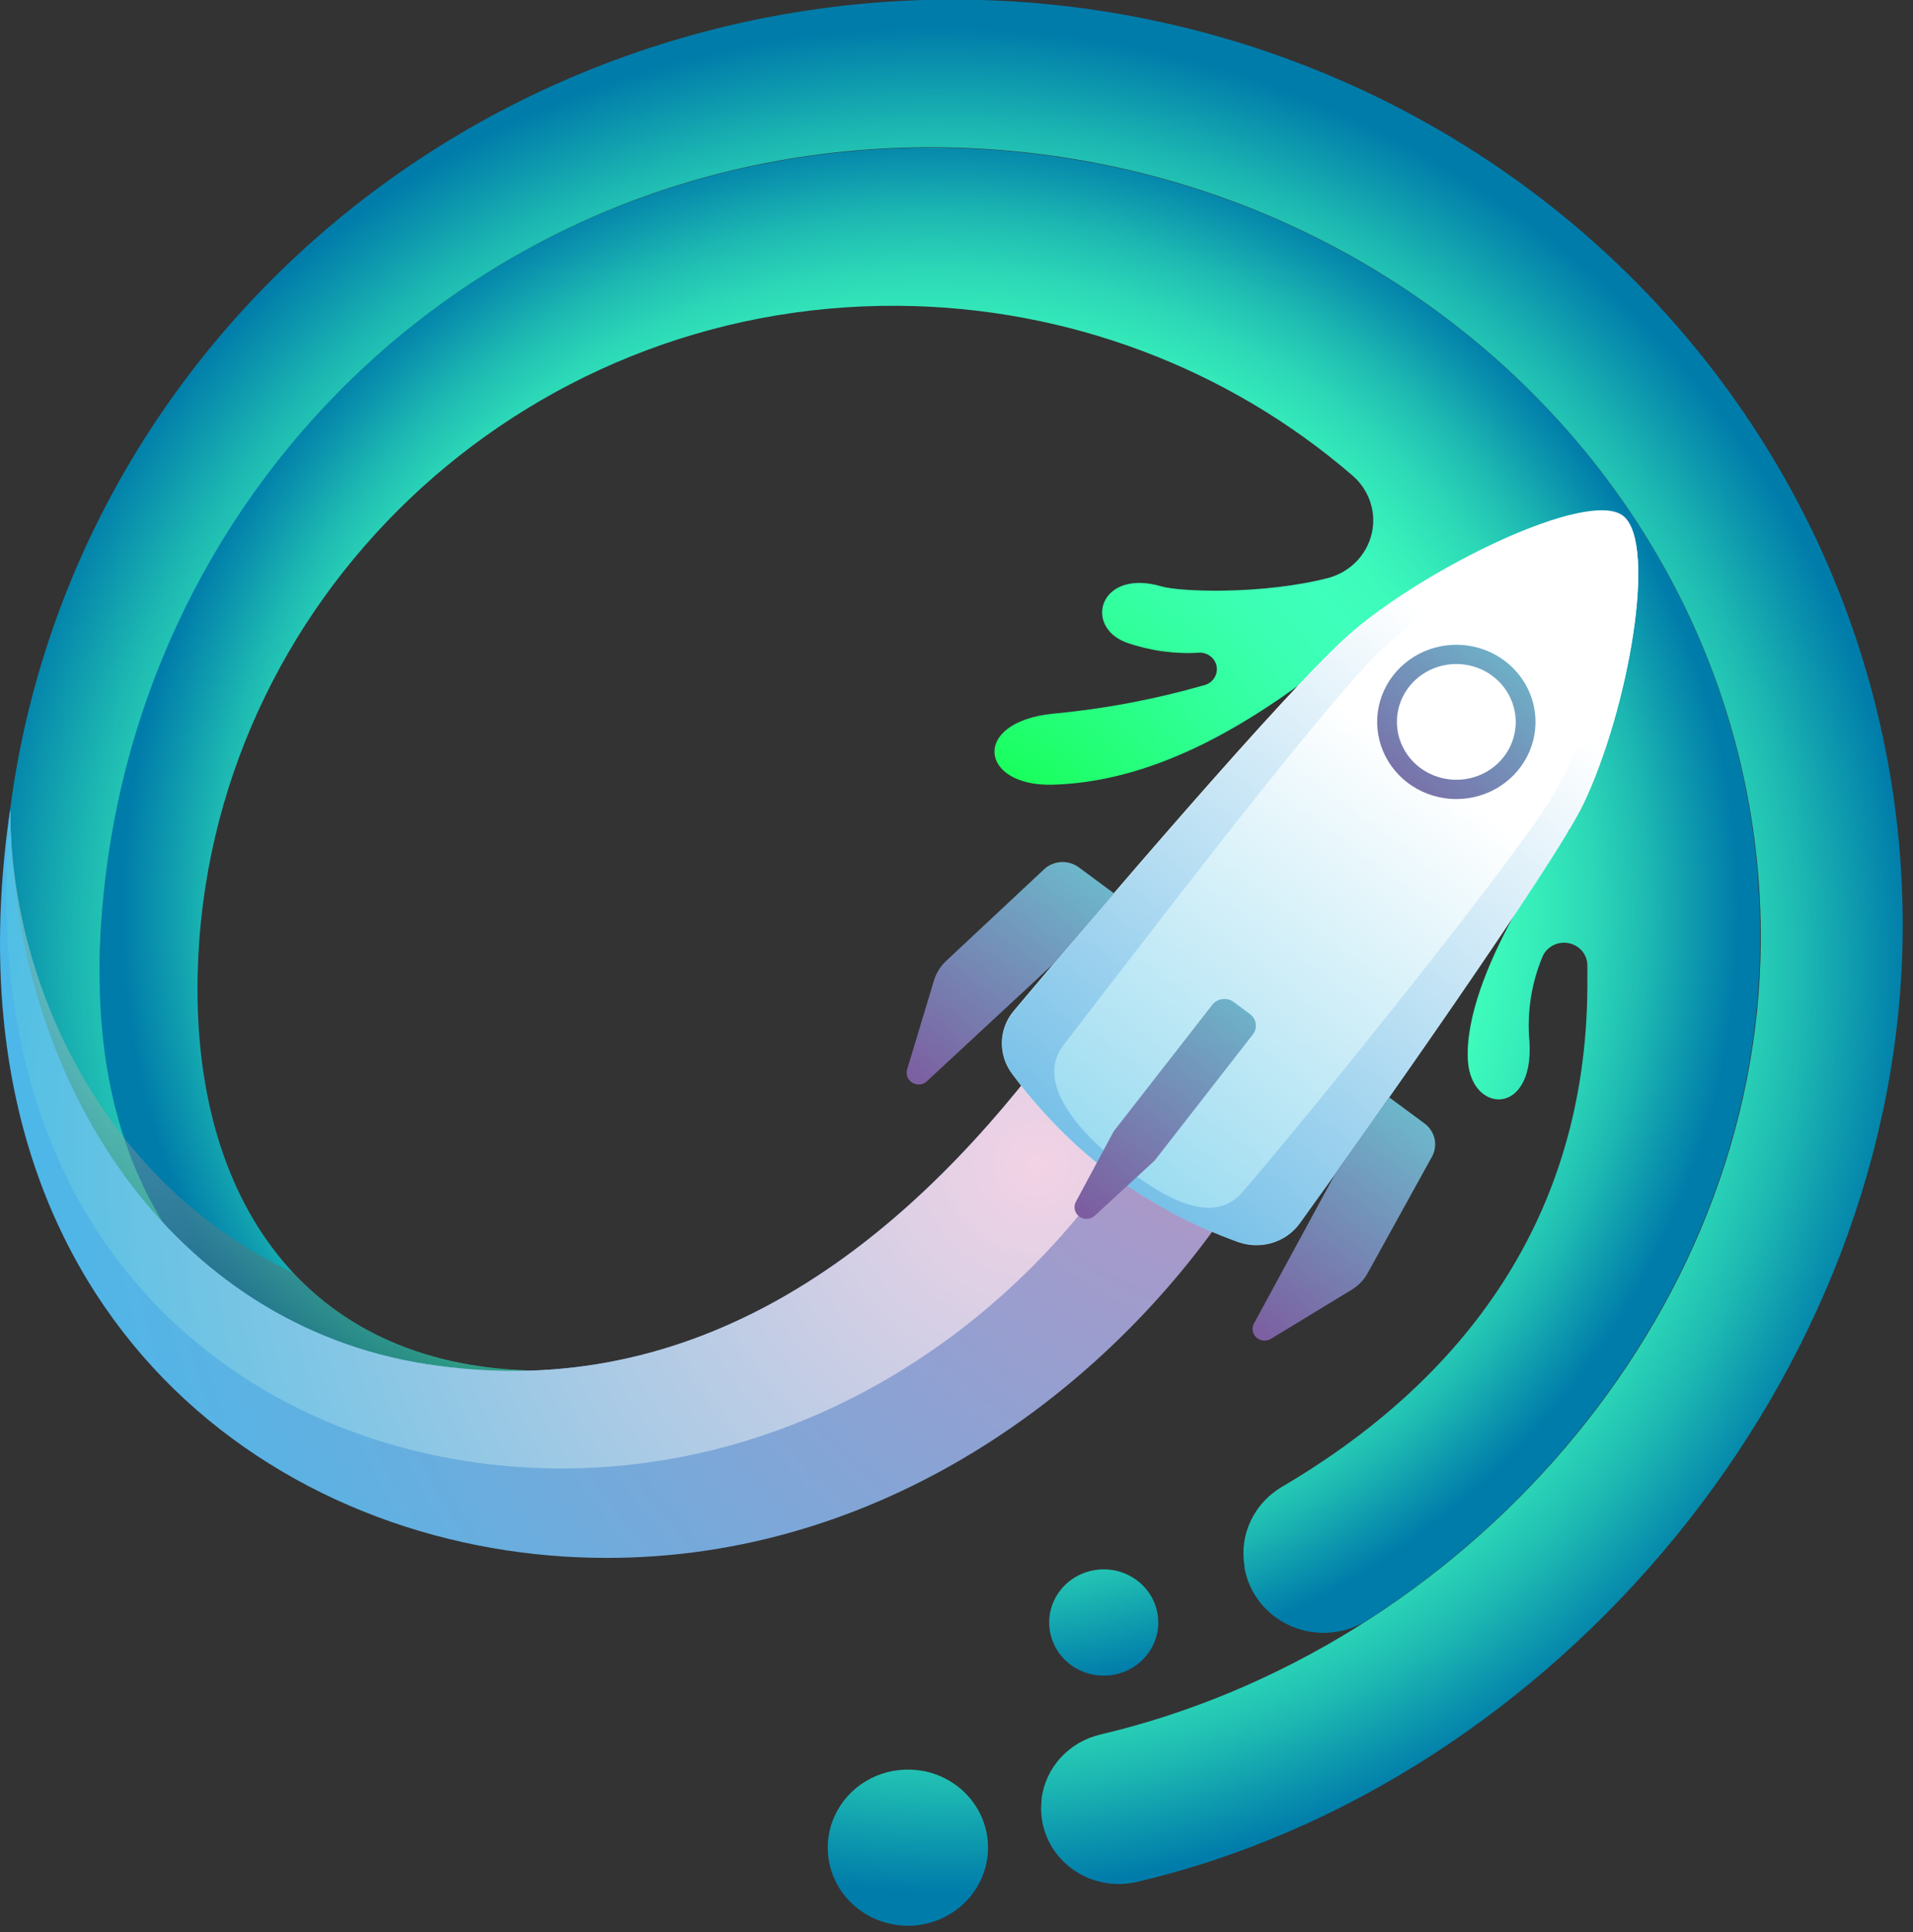 <svg width="99" height="100" viewBox="0 0 99 100" fill="none" xmlns="http://www.w3.org/2000/svg">
<rect x="0" y="0" width="99" height="100" fill="#333333" stroke="none"/>
<g clip-path="url(#clip0_270_142)">
<path d="M59.895 84.478C59.792 85.013 59.529 85.506 59.139 85.895C58.749 86.284 58.249 86.552 57.703 86.664C57.157 86.777 56.589 86.729 56.071 86.527C55.552 86.325 55.107 85.978 54.791 85.53C54.475 85.081 54.303 84.552 54.295 84.008C54.288 83.464 54.447 82.93 54.751 82.474C55.055 82.018 55.491 81.66 56.004 81.445C56.517 81.23 57.084 81.168 57.633 81.267C57.998 81.333 58.346 81.469 58.657 81.666C58.968 81.863 59.237 82.118 59.447 82.416C59.657 82.714 59.805 83.049 59.881 83.403C59.958 83.757 59.963 84.122 59.895 84.478ZM48.389 7.642C24.661 7.52 6.289 25.747 5.206 48.303C4.94 53.83 5.482 58.76 7.649 63.295C8.351 64.096 9.018 64.683 9.539 65.249C15.593 71.968 24.511 71.631 27.344 70.928C15.874 70.585 9.911 62.171 10.232 50.277C10.758 31.137 26.873 15.661 46.523 15.827C55.185 15.897 63.527 19.022 70.006 24.623C70.431 24.993 70.746 25.467 70.918 25.996C71.091 26.525 71.114 27.09 70.985 27.63C70.856 28.171 70.58 28.668 70.187 29.069C69.793 29.47 69.296 29.761 68.747 29.91C65.361 30.785 61.078 30.634 60.115 30.35C56.9 29.407 56.053 32.422 58.29 33.253C59.495 33.678 60.777 33.857 62.056 33.78C62.268 33.771 62.477 33.836 62.643 33.965C62.809 34.093 62.922 34.276 62.96 34.479C62.999 34.682 62.961 34.892 62.852 35.07C62.744 35.248 62.574 35.382 62.372 35.447C59.785 36.193 57.129 36.694 54.443 36.942C50.23 37.396 50.711 40.714 54.473 40.612C63.701 40.362 71.525 31.518 74.705 29.495C77.664 33.448 80.187 37.978 81.225 42.938C80.663 43.583 75.708 50.438 75.964 54.89C76.14 57.641 79.37 57.788 79.154 53.947C79.009 52.421 79.246 50.883 79.846 49.466C79.961 49.227 80.156 49.032 80.398 48.914C80.641 48.795 80.917 48.76 81.183 48.813C81.448 48.866 81.688 49.005 81.863 49.206C82.038 49.408 82.139 49.661 82.148 49.925C82.148 50.311 82.148 50.697 82.148 51.088C82.083 63.002 75.768 71.411 66.339 76.953C65.633 77.368 65.071 77.981 64.726 78.71C64.381 79.441 64.269 80.255 64.403 81.047V81.131C64.518 81.798 64.803 82.427 65.232 82.96C65.661 83.492 66.22 83.911 66.859 84.179C67.497 84.446 68.194 84.553 68.886 84.49C69.577 84.427 70.242 84.196 70.818 83.818C82.665 76.171 91.01 63.109 91.086 48.753C91.281 26.167 72.117 7.76 48.389 7.642Z" fill="url(#paint0_radial_270_142)"/>
<path d="M58.771 97.412C58.153 97.548 57.51 97.539 56.896 97.386C56.282 97.233 55.714 96.94 55.239 96.532C54.763 96.124 54.393 95.612 54.16 95.038C53.927 94.464 53.836 93.844 53.896 93.23V93.151C53.985 92.35 54.325 91.596 54.871 90.99C55.417 90.385 56.141 89.959 56.945 89.77C75.638 85.372 91.015 68.269 91.121 48.723C91.246 26.148 72.107 7.74 48.379 7.623C24.651 7.506 6.415 25.757 5.206 48.303C4.328 64.663 14.164 69.315 18.517 72.682C13.542 71.607 3.912 71.924 0.175 49.588C0.175 48.943 0.14 48.298 0.14 47.634C0.207 34.93 5.45 22.772 14.717 13.835C19.306 9.41 24.744 5.908 30.722 3.531C36.699 1.153 43.099 -0.054 49.555 -0.022C56.011 0.01 62.398 1.281 68.35 3.718C74.302 6.155 79.704 9.71 84.246 14.18C88.788 18.651 92.382 23.949 94.822 29.773C97.262 35.597 98.501 41.832 98.468 48.122C98.343 71.231 80.438 92.384 58.771 97.412ZM47.737 91.651C46.93 91.506 46.098 91.597 45.344 91.913C44.591 92.229 43.95 92.756 43.504 93.426C43.058 94.096 42.825 94.881 42.837 95.68C42.848 96.479 43.102 97.257 43.566 97.915C44.031 98.574 44.686 99.083 45.448 99.379C46.21 99.675 47.045 99.744 47.847 99.578C48.649 99.412 49.383 99.017 49.955 98.445C50.528 97.873 50.913 97.148 51.062 96.362C51.263 95.31 51.028 94.224 50.409 93.341C49.789 92.458 48.836 91.85 47.757 91.651H47.737Z" fill="url(#paint1_radial_270_142)"/>
<path style="mix-blend-mode:multiply" opacity="0.37" d="M27.344 70.937C22.128 70.781 18.055 68.954 15.192 65.89C4.88 61.003 0.496 50.253 0.537 41.907C0.29 43.811 0.158 45.728 0.14 47.648C0.14 48.298 0.14 48.943 0.175 49.603C3.912 71.924 13.542 71.607 18.517 72.682C21.025 71.543 24.776 71.573 27.344 70.937Z" fill="url(#paint2_linear_270_142)"/>
<path d="M53.41 55.481C45.676 65.318 35.389 72.687 22.028 70.595C8.948 68.543 0.642 56.146 0.527 41.887C-3.125 66.725 12.855 79.572 29.285 80.564C43.7 81.439 55.787 73.351 62.889 63.534C60.556 59.532 55.672 56.84 53.41 55.481Z" fill="url(#paint3_radial_270_142)"/>
<path d="M58.681 58.951C57.011 57.678 55.253 56.519 53.419 55.481C45.685 65.318 35.399 72.687 22.038 70.595C8.947 68.543 0.642 56.146 0.526 41.887C0.526 41.887 0.526 41.936 0.526 41.96C-1.585 64.663 12.92 75.189 27.354 75.956C40.495 76.64 52.16 69.335 58.681 58.951Z" fill="url(#paint4_radial_270_142)"/>
<path d="M64.123 64.297C59.388 62.61 55.291 59.563 52.371 55.559C52.014 55.085 51.83 54.507 51.847 53.919C51.864 53.33 52.082 52.764 52.467 52.31C56.163 47.912 66.66 35.579 69.9 32.764C73.853 29.343 82.138 25.322 83.974 26.68C85.809 28.039 84.25 36.771 81.912 41.648C80.408 44.751 70.663 58.589 67.257 63.305C66.919 63.782 66.429 64.138 65.862 64.317C65.296 64.497 64.684 64.489 64.123 64.297Z" fill="url(#paint5_linear_270_142)"/>
<path d="M83.989 26.71C83.944 26.68 83.897 26.654 83.848 26.631C81.772 25.537 73.777 29.446 69.915 32.793C66.675 35.593 56.178 47.941 52.482 52.339C52.097 52.794 51.879 53.36 51.862 53.948C51.845 54.537 52.029 55.114 52.386 55.589C53.38 56.907 54.491 58.137 55.707 59.264C55.994 59.527 56.285 59.782 56.579 60.026L56.78 60.192C57.036 60.402 57.282 60.602 57.552 60.803L57.698 60.915C58.009 61.145 58.32 61.365 58.641 61.575L58.781 61.668C59.047 61.844 59.318 62.015 59.589 62.156L59.834 62.303C60.115 62.469 60.401 62.63 60.687 62.792L60.807 62.855C61.133 63.026 61.464 63.192 61.81 63.344L62.061 63.456C62.317 63.573 62.563 63.686 62.839 63.793L63.124 63.916C63.465 64.047 63.807 64.179 64.128 64.302H64.218C64.766 64.475 65.357 64.473 65.904 64.298C66.451 64.122 66.927 63.781 67.262 63.324C70.668 58.609 80.433 44.755 81.917 41.667C84.26 36.8 85.799 28.107 83.989 26.71ZM80.448 41.047C78.748 44.042 68.12 57.265 64.313 61.682C62.909 63.314 60.672 62.381 57.863 60.167C56.093 58.77 53.475 56.112 55.035 54.089C58.545 49.559 68.326 36.668 71.41 33.707C74.605 30.634 80.889 26.988 83.883 26.729C84.942 29.05 82.91 36.703 80.448 41.047Z" fill="url(#paint6_linear_270_142)"/>
<path d="M54.533 49.867L48.013 55.916C47.92 56.022 47.793 56.093 47.653 56.118C47.513 56.143 47.368 56.12 47.243 56.054C47.118 55.988 47.02 55.881 46.966 55.753C46.912 55.625 46.904 55.482 46.945 55.349L48.334 50.742C48.45 50.359 48.666 50.012 48.961 49.735L54.032 44.99C54.269 44.767 54.581 44.635 54.91 44.616C55.239 44.597 55.564 44.693 55.827 44.887L57.658 46.241L54.533 49.867ZM69.143 60.671L64.925 68.44C64.846 68.556 64.809 68.694 64.822 68.832C64.835 68.971 64.896 69.1 64.996 69.2C65.095 69.299 65.226 69.363 65.368 69.379C65.509 69.396 65.652 69.365 65.773 69.291L69.951 66.75C70.299 66.539 70.585 66.242 70.778 65.89L74.108 59.86C74.263 59.577 74.309 59.25 74.24 58.936C74.17 58.623 73.988 58.344 73.727 58.149L71.897 56.796L69.143 60.671ZM56.639 62.933L59.754 60.065L64.83 53.546C64.893 53.467 64.939 53.376 64.966 53.279C64.992 53.181 64.999 53.08 64.985 52.98C64.971 52.881 64.936 52.785 64.884 52.698C64.832 52.612 64.762 52.536 64.679 52.476L63.842 51.856C63.675 51.734 63.466 51.681 63.259 51.708C63.053 51.736 62.865 51.841 62.738 52.002L57.633 58.555L55.672 62.21C55.608 62.336 55.591 62.479 55.624 62.616C55.657 62.752 55.737 62.873 55.851 62.959C55.965 63.044 56.106 63.088 56.25 63.083C56.394 63.079 56.531 63.026 56.639 62.933Z" fill="url(#paint7_linear_270_142)"/>
<path d="M75.172 33.375C74.362 33.412 73.582 33.683 72.93 34.153C72.279 34.622 71.785 35.269 71.511 36.012C71.237 36.755 71.195 37.561 71.391 38.327C71.587 39.094 72.011 39.786 72.611 40.317C73.211 40.848 73.959 41.194 74.76 41.311C75.562 41.428 76.381 41.31 77.114 40.974C77.847 40.637 78.461 40.096 78.879 39.419C79.296 38.743 79.499 37.96 79.46 37.172C79.408 36.114 78.927 35.12 78.123 34.408C77.319 33.696 76.257 33.324 75.172 33.375ZM75.513 40.353C74.905 40.381 74.303 40.233 73.781 39.928C73.26 39.623 72.844 39.173 72.584 38.637C72.325 38.101 72.235 37.502 72.325 36.916C72.415 36.33 72.682 35.784 73.091 35.345C73.5 34.907 74.034 34.597 74.624 34.454C75.214 34.311 75.835 34.342 76.407 34.542C76.979 34.743 77.478 35.105 77.839 35.581C78.2 36.058 78.408 36.629 78.437 37.221C78.457 37.614 78.397 38.007 78.261 38.377C78.125 38.747 77.915 39.088 77.643 39.379C77.371 39.67 77.043 39.906 76.678 40.073C76.312 40.24 75.916 40.335 75.513 40.353Z" fill="url(#paint8_linear_270_142)"/>
</g>
<defs>
<radialGradient id="paint0_radial_270_142" cx="0" cy="0" r="1" gradientUnits="userSpaceOnUse" gradientTransform="translate(48.138 47.184) scale(41.809 40.734)">
<stop stop-color="#00FF1E"/>
<stop offset="0.08" stop-color="#0BFF3A"/>
<stop offset="0.27" stop-color="#21FF71"/>
<stop offset="0.43" stop-color="#31FF9A"/>
<stop offset="0.55" stop-color="#3BFFB3"/>
<stop offset="0.63" stop-color="#3FFFBC"/>
<stop offset="0.69" stop-color="#3DFBBB"/>
<stop offset="0.75" stop-color="#36EDBA"/>
<stop offset="0.82" stop-color="#2CD7B7"/>
<stop offset="0.89" stop-color="#1DB8B2"/>
<stop offset="0.96" stop-color="#0A91AD"/>
<stop offset="1" stop-color="#007CAA"/>
</radialGradient>
<radialGradient id="paint1_radial_270_142" cx="0" cy="0" r="1" gradientUnits="userSpaceOnUse" gradientTransform="translate(48.766 49.665) rotate(10.146) scale(49.842 48.642)">
<stop stop-color="#00FF1E"/>
<stop offset="0.08" stop-color="#0BFF3A"/>
<stop offset="0.27" stop-color="#21FF71"/>
<stop offset="0.43" stop-color="#31FF9A"/>
<stop offset="0.55" stop-color="#3BFFB3"/>
<stop offset="0.63" stop-color="#3FFFBC"/>
<stop offset="0.69" stop-color="#3DFBBB"/>
<stop offset="0.75" stop-color="#36EDBA"/>
<stop offset="0.82" stop-color="#2CD7B7"/>
<stop offset="0.89" stop-color="#1DB8B2"/>
<stop offset="0.96" stop-color="#0A91AD"/>
<stop offset="1" stop-color="#007CAA"/>
</radialGradient>
<linearGradient id="paint2_linear_270_142" x1="6.991" y1="42.6" x2="17.9" y2="75.032" gradientUnits="userSpaceOnUse">
<stop stop-color="white"/>
<stop offset="1" stop-color="#212120"/>
</linearGradient>
<radialGradient id="paint3_radial_270_142" cx="0" cy="0" r="1" gradientUnits="userSpaceOnUse" gradientTransform="translate(63.652 55.413) rotate(10.146) scale(74.554 72.757)">
<stop stop-color="#B894C4"/>
<stop offset="0.4" stop-color="#83A5D6"/>
<stop offset="1" stop-color="#38BEEF"/>
</radialGradient>
<radialGradient id="paint4_radial_270_142" cx="0" cy="0" r="1" gradientUnits="userSpaceOnUse" gradientTransform="translate(53.78 60.423) rotate(10.146) scale(57.102 55.727)">
<stop stop-color="#F3D2E5"/>
<stop offset="0.46" stop-color="#A7CAE5"/>
<stop offset="1" stop-color="#49BFE4"/>
</radialGradient>
<linearGradient id="paint5_linear_270_142" x1="74.039" y1="39.88" x2="45.979" y2="77.88" gradientUnits="userSpaceOnUse">
<stop stop-color="white"/>
<stop offset="0.43" stop-color="#B3E4F4"/>
<stop offset="1" stop-color="#49BFE4"/>
</linearGradient>
<linearGradient id="paint6_linear_270_142" x1="78.349" y1="35.208" x2="51.549" y2="70.159" gradientUnits="userSpaceOnUse">
<stop stop-color="white"/>
<stop offset="0.43" stop-color="#B3DCF2"/>
<stop offset="1" stop-color="#48AAE0"/>
</linearGradient>
<linearGradient id="paint7_linear_270_142" x1="66.038" y1="49.911" x2="54.4" y2="65.591" gradientUnits="userSpaceOnUse">
<stop stop-color="#6BC4D1"/>
<stop offset="0.38" stop-color="#7394BA"/>
<stop offset="1" stop-color="#804996"/>
</linearGradient>
<linearGradient id="paint8_linear_270_142" x1="79.853" y1="32.371" x2="69.504" y2="44.934" gradientUnits="userSpaceOnUse">
<stop stop-color="#6BC4D1"/>
<stop offset="0.38" stop-color="#7394BA"/>
<stop offset="1" stop-color="#804996"/>
</linearGradient>
<clipPath id="clip0_270_142">
<rect width="98.468" height="99.67" fill="white"/>
</clipPath>
</defs>
</svg>
